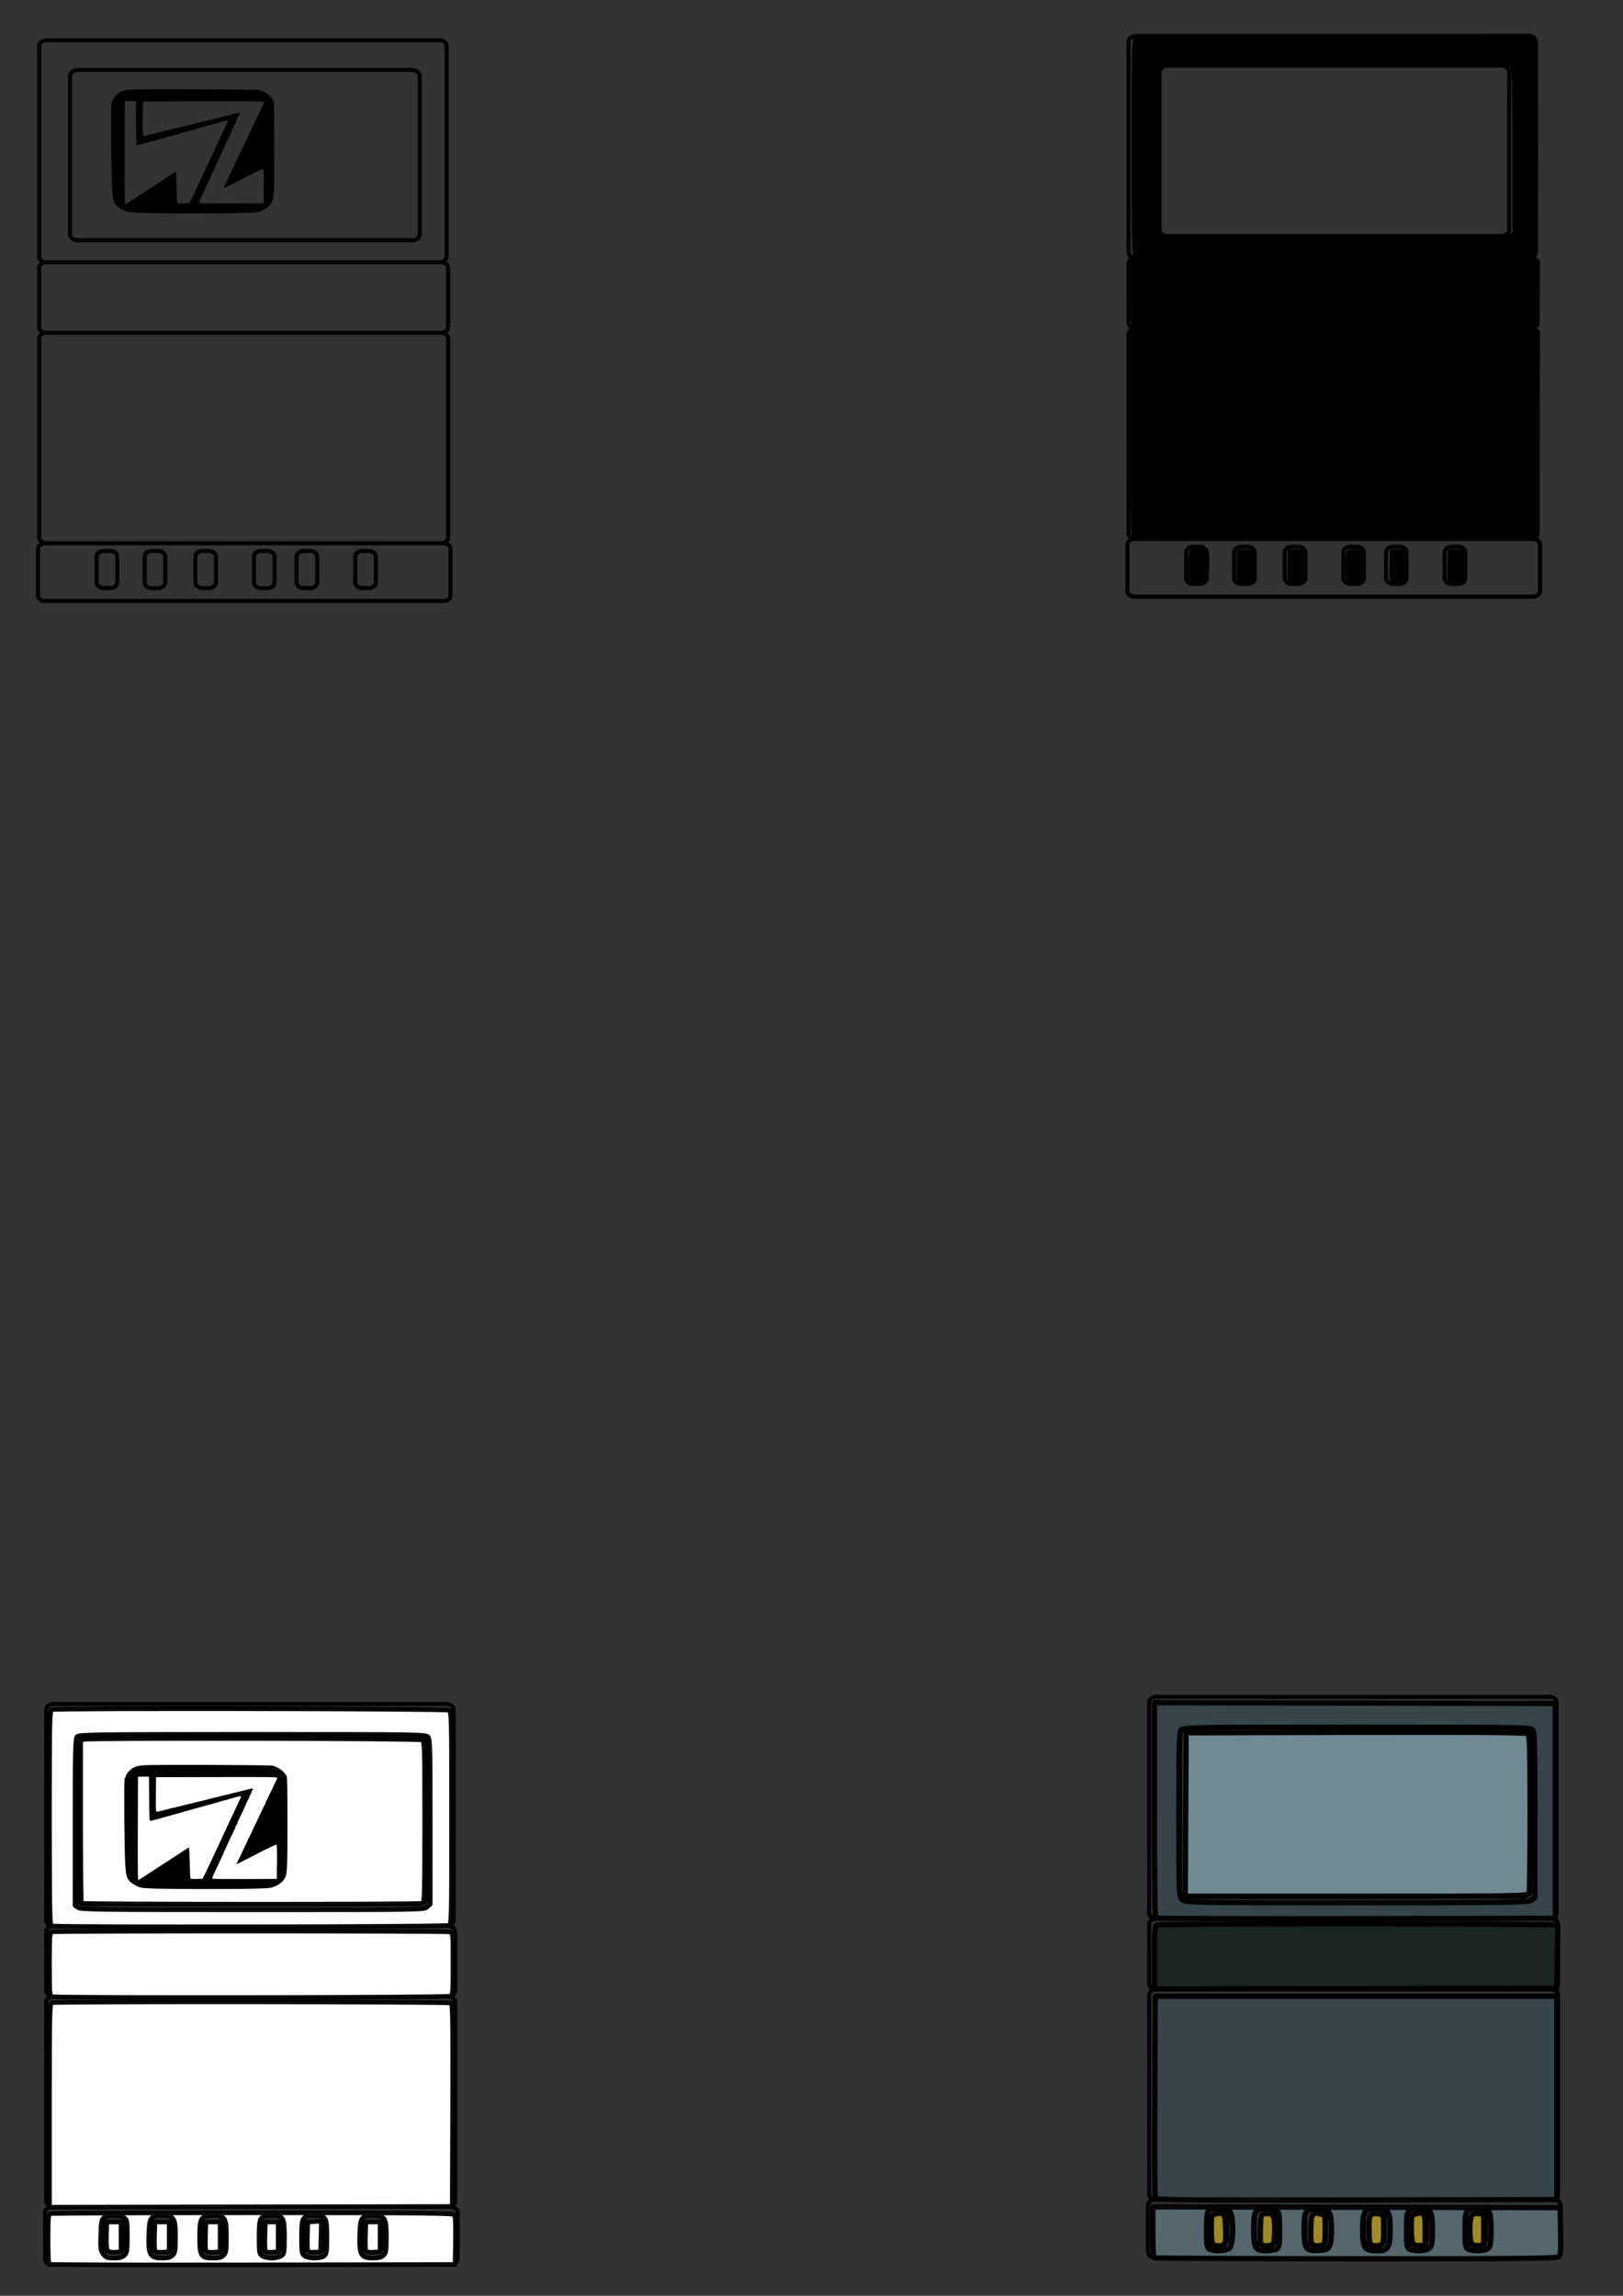 <?xml version="1.0" encoding="UTF-8" standalone="no"?>
<!-- Created with Inkscape (http://www.inkscape.org/) -->

<svg
   width="210mm"
   height="297mm"
   viewBox="0 0 210 297"
   version="1.1"
   id="svg5"
   inkscape:version="1.1.1 (3bf5ae0d25, 2021-09-20)"
   sodipodi:docname="hydrogen card icon svg.svg"
   xmlns:inkscape="http://www.inkscape.org/namespaces/inkscape"
   xmlns:sodipodi="http://sodipodi.sourceforge.net/DTD/sodipodi-0.dtd"
   xmlns="http://www.w3.org/2000/svg"
   xmlns:svg="http://www.w3.org/2000/svg">
  <rect x="0" y="0" width="210" height="297" fill="#333333" stroke="none"/>
  <sodipodi:namedview
     id="namedview7"
     pagecolor="#ffffff"
     bordercolor="#666666"
     borderopacity="1.0"
     inkscape:pageshadow="2"
     inkscape:pageopacity="0.0"
     inkscape:pagecheckerboard="0"
     inkscape:document-units="mm"
     showgrid="false"
     inkscape:zoom="1.2595945"
     inkscape:cx="91.299224"
     inkscape:cy="645.04886"
     inkscape:window-width="1680"
     inkscape:window-height="956"
     inkscape:window-x="-11"
     inkscape:window-y="-11"
     inkscape:window-maximized="1"
     inkscape:current-layer="layer1" />
  <defs
     id="defs2" />
  <g
     inkscape:label="Layer 1"
     inkscape:groupmode="layer"
     id="layer1">
    <g
       id="g2360">
      <path
         id="path1604"
         style="fill:none;stroke:#000000;stroke-width:0.535;stroke-linecap:round;stroke-linejoin:round;stroke-opacity:0.955;paint-order:stroke markers fill"
         d="m 151.018,8.503 h 43.261 c 0.551,0 0.994,0.356 0.994,0.798 V 29.735 c 0,0.442 -0.443,0.798 -0.994,0.798 h -43.261 c -0.551,0 -0.994,-0.356 -0.994,-0.798 V 9.301 c 0,-0.442 0.443,-0.798 0.994,-0.798 z m 36.82,62.219 h 0.836 c 0.508,0 0.916,0.33 0.916,0.741 v 3.332 c 0,0.41 -0.409,0.741 -0.916,0.741 h -0.836 c -0.508,0 -0.916,-0.33 -0.916,-0.741 v -3.332 c 0,-0.41 0.409,-0.741 0.916,-0.741 z m -7.587,0 h 0.836 c 0.508,0 0.916,0.33 0.916,0.741 v 3.332 c 0,0.41 -0.409,0.741 -0.916,0.741 h -0.836 c -0.508,0 -0.916,-0.33 -0.916,-0.741 v -3.332 c 0,-0.41 0.409,-0.741 0.916,-0.741 z m -5.518,0 h 0.836 c 0.508,0 0.916,0.33 0.916,0.741 v 3.332 c 0,0.41 -0.409,0.741 -0.916,0.741 h -0.836 c -0.508,0 -0.916,-0.33 -0.916,-0.741 v -3.332 c 0,-0.41 0.409,-0.741 0.916,-0.741 z m -7.587,0 h 0.836 c 0.508,0 0.916,0.33 0.916,0.741 v 3.332 c 0,0.41 -0.409,0.741 -0.916,0.741 h -0.836 c -0.508,0 -0.916,-0.33 -0.916,-0.741 v -3.332 c 0,-0.41 0.409,-0.741 0.916,-0.741 z m -6.552,0 h 0.836 c 0.508,0 0.916,0.33 0.916,0.741 v 3.332 c 0,0.41 -0.409,0.741 -0.916,0.741 h -0.836 c -0.508,0 -0.916,-0.33 -0.916,-0.741 v -3.332 c 0,-0.41 0.409,-0.741 0.916,-0.741 z m -6.208,0 h 0.836 c 0.508,0 0.916,0.33 0.916,0.741 v 3.332 c 0,0.41 -0.409,0.741 -0.916,0.741 h -0.836 c -0.508,0 -0.916,-0.33 -0.916,-0.741 v -3.332 c 0,-0.41 0.409,-0.741 0.916,-0.741 z m -7.598,-0.996 h 51.556 c 0.508,0 0.916,0.33 0.916,0.741 v 5.988 c 0,0.41 -0.409,0.741 -0.916,0.741 h -51.556 c -0.508,0 -0.916,-0.33 -0.916,-0.741 v -5.988 c 0,-0.41 0.409,-0.741 0.916,-0.741 z m 0.161,-27.224 h 51.077 c 0.511,0 0.923,0.33 0.923,0.741 v 25.742 c 0,0.41 -0.412,0.741 -0.923,0.741 h -51.077 c -0.511,0 -0.923,-0.33 -0.923,-0.741 V 43.243 c 0,-0.41 0.412,-0.741 0.923,-0.741 z m 0,-9.13 h 51.077 c 0.511,0 0.923,0.33 0.923,0.741 v 7.648 c 0,0.41 -0.412,0.741 -0.923,0.741 h -51.077 c -0.511,0 -0.923,-0.33 -0.923,-0.741 v -7.648 c 0,-0.41 0.412,-0.741 0.923,-0.741 z m 0,-28.717 h 50.87 c 0.511,0 0.923,0.33 0.923,0.741 V 32.632 c 0,0.41 -0.412,0.741 -0.923,0.741 h -50.87 c -0.511,0 -0.923,-0.33 -0.923,-0.741 V 5.396 c 0,-0.41 0.412,-0.741 0.923,-0.741 z" />
      <path
         style="fill:#000000;stroke:#000000;stroke-width:3.366;stroke-linecap:round;stroke-linejoin:round;stroke-miterlimit:4;stroke-dasharray:none;stroke-opacity:0.955;paint-order:stroke markers fill"
         d="m 554.275,261.532 c -0.384,-0.384 -0.699,-22.863 -0.699,-49.952 v -49.253 h 98.343 98.343 l -0.27,49.687 -0.27,49.687 -97.373,0.265 c -53.555,0.146 -97.688,-0.049 -98.072,-0.434 z"
         id="path1719"
         transform="scale(0.265)" />
      <path
         style="fill:#000000;stroke:#000000;stroke-width:3.366;stroke-linecap:round;stroke-linejoin:round;stroke-miterlimit:4;stroke-dasharray:none;stroke-opacity:0.955;paint-order:stroke markers fill"
         d="m 554.275,158.517 c -0.384,-0.384 -0.699,-7.411 -0.699,-15.614 v -14.915 h 98.36 98.36 l -0.288,15.348 -0.288,15.348 -97.373,0.265 c -53.555,0.146 -97.688,-0.049 -98.072,-0.434 z"
         id="path1882"
         transform="scale(0.265)" />
      <path
         style="fill:#000000;stroke:#000000;stroke-width:3.366;stroke-linecap:round;stroke-linejoin:round;stroke-miterlimit:4;stroke-dasharray:none;stroke-opacity:0.955;paint-order:stroke markers fill"
         d="m 582.413,283.426 c -1.173,-1.173 -0.862,-13.725 0.358,-14.479 0.605,-0.374 2.265,-0.387 3.689,-0.03 2.478,0.622 2.576,0.949 2.282,7.642 -0.29,6.617 -0.449,7.009 -2.947,7.3 -1.452,0.169 -2.974,-0.026 -3.382,-0.434 z"
         id="path1929"
         transform="scale(0.265)" />
      <path
         style="fill:#000000;stroke:#000000;stroke-width:2.236;stroke-linecap:round;stroke-linejoin:round;stroke-miterlimit:4;stroke-dasharray:none;stroke-opacity:0.955;paint-order:stroke markers fill"
         d="m 605.055,283.179 c -0.201,-0.525 -0.276,-3.885 -0.166,-7.468 l 0.2,-6.514 h 3.456 3.456 v 7.257 7.257 l -3.29,0.211 c -2.313,0.148 -3.399,-0.072 -3.656,-0.743 z"
         id="path2007"
         transform="scale(0.265)" />
      <path
         style="fill:#000000;stroke:#000000;stroke-width:2.236;stroke-linecap:round;stroke-linejoin:round;stroke-miterlimit:4;stroke-dasharray:none;stroke-opacity:0.955;paint-order:stroke markers fill"
         d="m 629.921,283.141 c -0.193,-0.504 -0.261,-3.847 -0.151,-7.43 l 0.2,-6.514 h 3.456 3.456 l 0.204,5.875 c 0.295,8.486 0.09,8.985 -3.694,8.985 -1.952,0 -3.25,-0.343 -3.47,-0.916 z"
         id="path2046"
         transform="scale(0.265)" />
      <path
         style="fill:#000000;stroke:#000000;stroke-width:2.236;stroke-linecap:round;stroke-linejoin:round;stroke-miterlimit:4;stroke-dasharray:none;stroke-opacity:0.955;paint-order:stroke markers fill"
         d="m 708.034,283.179 c -0.201,-0.525 -0.276,-3.885 -0.166,-7.468 l 0.2,-6.514 h 3.456 3.456 v 7.257 7.257 l -3.29,0.211 c -2.313,0.148 -3.399,-0.072 -3.656,-0.743 z"
         id="path2085"
         transform="scale(0.265)" />
      <path
         style="fill:#000000;stroke:#000000;stroke-width:2.236;stroke-linecap:round;stroke-linejoin:round;stroke-miterlimit:4;stroke-dasharray:none;stroke-opacity:0.955;paint-order:stroke markers fill"
         d="m 679.698,283.181 c -0.202,-0.526 -0.277,-3.887 -0.166,-7.47 l 0.2,-6.514 h 3.11 3.11 v 7.257 7.257 l -2.944,0.213 c -2.024,0.146 -3.058,-0.086 -3.31,-0.743 z"
         id="path2124"
         transform="scale(0.265)" />
      <path
         style="fill:#000000;stroke:#000000;stroke-width:2.236;stroke-linecap:round;stroke-linejoin:round;stroke-miterlimit:4;stroke-dasharray:none;stroke-opacity:0.955;paint-order:stroke markers fill"
         d="m 658.822,283.259 c -0.983,-0.983 -1.199,-12.113 -0.263,-13.588 0.372,-0.587 1.652,-0.832 3.618,-0.691 l 3.042,0.218 v 7.257 7.257 l -2.768,0.204 c -1.554,0.115 -3.145,-0.173 -3.628,-0.657 z"
         id="path2163"
         transform="scale(0.265)" />
      <path
         style="fill:#000000;stroke:#000000;stroke-width:2.236;stroke-linecap:round;stroke-linejoin:round;stroke-miterlimit:4;stroke-dasharray:none;stroke-opacity:0.955;paint-order:stroke markers fill"
         d="m 554.463,124.638 c -0.68,-0.275 -0.864,-11.474 -0.864,-52.743 0,-47.14 0.11,-52.437 1.093,-52.814 2.006,-0.77 192.404,-0.479 193.852,0.296 1.303,0.698 1.337,2.01 1.337,52.502 0,50.492 -0.033,51.804 -1.337,52.502 -1.361,0.729 -192.287,0.982 -194.082,0.258 z m 183.231,-9.268 1.821,-1.432 V 74.055 c 0,-34.978 -0.132,-40.071 -1.076,-41.418 l -1.076,-1.536 h -84.493 c -71.881,0 -84.693,0.146 -85.834,0.981 -1.302,0.952 -1.342,2.189 -1.342,41.529 V 114.159 l 1.632,1.321 c 1.586,1.285 3.947,1.321 85.089,1.321 83.385,0 83.459,-0.001 85.279,-1.432 z"
         id="path2216"
         transform="scale(0.265)" />
    </g>
    <g
       id="g3147"
       transform="translate(1.097,1.463)">
      <path
         id="path2378"
         style="fill:none;stroke:#000000;stroke-width:0.535;stroke-linecap:round;stroke-linejoin:round;stroke-opacity:0.955;paint-order:stroke markers fill"
         d="m 9.874,222.821 h 43.261 c 0.551,0 0.994,0.356 0.994,0.798 v 20.434 c 0,0.442 -0.443,0.798 -0.994,0.798 H 9.874 c -0.551,0 -0.994,-0.356 -0.994,-0.798 v -20.434 c 0,-0.442 0.443,-0.798 0.994,-0.798 z m 36.82,62.219 h 0.836 c 0.508,0 0.916,0.33 0.916,0.741 v 3.332 c 0,0.41 -0.409,0.741 -0.916,0.741 h -0.836 c -0.508,0 -0.916,-0.33 -0.916,-0.741 v -3.332 c 0,-0.41 0.409,-0.741 0.916,-0.741 z m -7.587,0 h 0.836 c 0.508,0 0.916,0.33 0.916,0.741 v 3.332 c 0,0.41 -0.409,0.741 -0.916,0.741 h -0.836 c -0.508,0 -0.916,-0.33 -0.916,-0.741 v -3.332 c 0,-0.41 0.409,-0.741 0.916,-0.741 z m -5.518,0 h 0.836 c 0.508,0 0.916,0.33 0.916,0.741 v 3.332 c 0,0.41 -0.409,0.741 -0.916,0.741 h -0.836 c -0.508,0 -0.916,-0.33 -0.916,-0.741 v -3.332 c 0,-0.41 0.409,-0.741 0.916,-0.741 z m -7.587,0 h 0.836 c 0.508,0 0.916,0.33 0.916,0.741 v 3.332 c 0,0.41 -0.409,0.741 -0.916,0.741 h -0.836 c -0.508,0 -0.916,-0.33 -0.916,-0.741 v -3.332 c 0,-0.41 0.409,-0.741 0.916,-0.741 z m -6.552,0 h 0.836 c 0.508,0 0.916,0.33 0.916,0.741 v 3.332 c 0,0.41 -0.409,0.741 -0.916,0.741 H 19.45 c -0.508,0 -0.916,-0.33 -0.916,-0.741 v -3.332 c 0,-0.41 0.409,-0.741 0.916,-0.741 z m -6.208,0 h 0.836 c 0.508,0 0.916,0.33 0.916,0.741 v 3.332 c 0,0.41 -0.409,0.741 -0.916,0.741 h -0.836 c -0.508,0 -0.916,-0.33 -0.916,-0.741 v -3.332 c 0,-0.41 0.409,-0.741 0.916,-0.741 z M 5.645,284.043 H 57.201 c 0.508,0 0.917,0.33 0.917,0.741 v 5.988 c 0,0.41 -0.409,0.741 -0.917,0.741 H 5.645 c -0.508,0 -0.916,-0.33 -0.916,-0.741 v -5.988 c 0,-0.41 0.409,-0.741 0.916,-0.741 z M 5.806,256.82 H 56.883 c 0.511,0 0.923,0.33 0.923,0.741 v 25.742 c 0,0.41 -0.412,0.741 -0.923,0.741 H 5.806 c -0.511,0 -0.923,-0.33 -0.923,-0.741 V 257.561 c 0,-0.41 0.412,-0.741 0.923,-0.741 z m 0,-9.13 H 56.883 c 0.511,0 0.923,0.33 0.923,0.741 v 7.648 c 0,0.41 -0.412,0.741 -0.923,0.741 H 5.806 c -0.511,0 -0.923,-0.33 -0.923,-0.741 v -7.648 c 0,-0.41 0.412,-0.741 0.923,-0.741 z m 0,-28.717 H 56.677 c 0.511,0 0.923,0.33 0.923,0.741 v 27.236 c 0,0.41 -0.412,0.741 -0.923,0.741 H 5.806 c -0.511,0 -0.923,-0.33 -0.923,-0.741 v -27.236 c 0,-0.41 0.412,-0.741 0.923,-0.741 z" />
      <path
         style="fill:#ffffff;stroke:#000000;stroke-width:2.236;stroke-linecap:round;stroke-linejoin:round;stroke-miterlimit:4;stroke-dasharray:none;stroke-opacity:0.955;paint-order:stroke markers fill"
         d="m 20.043,1022.266 c 0,-44.673 0.11,-49.733 1.093,-50.11 1.651,-0.633 194.02,-0.482 195.021,0.153 0.687,0.436 0.831,10.883 0.691,49.924 l -0.177,49.373 -98.314,0.175 -98.314,0.175 z"
         id="path2452"
         transform="scale(0.265)" />
      <path
         style="fill:#ffffff;stroke:#000000;stroke-width:2.236;stroke-linecap:round;stroke-linejoin:round;stroke-miterlimit:4;stroke-dasharray:none;stroke-opacity:0.955;paint-order:stroke markers fill"
         d="m 21.252,969.187 c -1.106,-0.289 -1.209,-1.632 -1.209,-15.742 0,-13.429 0.142,-15.48 1.093,-15.845 1.424,-0.546 192.285,-0.531 194.325,0.016 1.552,0.416 1.555,0.442 1.555,15.517 0,14.222 -0.078,15.142 -1.337,15.816 -1.322,0.708 -191.738,0.942 -194.427,0.239 z"
         id="path2509"
         transform="scale(0.265)" />
      <path
         style="fill:#ffffff;stroke:#000000;stroke-width:2.236;stroke-linecap:round;stroke-linejoin:round;stroke-miterlimit:4;stroke-dasharray:none;stroke-opacity:0.955;paint-order:stroke markers fill"
         d="m 20.907,934.649 c -0.68,-0.275 -0.864,-11.474 -0.864,-52.743 0,-47.14 0.11,-52.437 1.093,-52.814 2.006,-0.77 192.404,-0.479 193.852,0.296 1.303,0.698 1.337,2.01 1.337,52.502 0,50.492 -0.033,51.804 -1.337,52.502 -1.361,0.729 -192.287,0.982 -194.082,0.258 z m 183.539,-9.245 1.513,-1.409 v -40.177 c 0,-36.416 -0.107,-40.296 -1.144,-41.441 -1.096,-1.211 -4.66,-1.264 -85.651,-1.264 -75.904,0 -84.618,0.111 -85.594,1.086 -0.963,0.963 -1.086,5.707 -1.086,41.775 v 40.688 l 1.536,1.076 c 1.37,0.959 10.599,1.076 85.225,1.076 83.267,0 83.697,-0.007 85.201,-1.409 z"
         id="path2567"
         transform="scale(0.265)" />
      <path
         style="fill:#ffffff;stroke:#000000;stroke-width:2.236;stroke-linecap:round;stroke-linejoin:round;stroke-miterlimit:4;stroke-dasharray:none;stroke-opacity:0.955;paint-order:stroke markers fill"
         d="m 35.709,923.587 c -0.253,-0.253 -0.461,-18.256 -0.461,-40.005 v -39.544 l 1.555,-0.417 c 2.858,-0.766 163.609,-0.493 165.054,0.28 1.298,0.694 1.337,1.868 1.337,40.012 0,35.196 -0.114,39.34 -1.093,39.716 -1.499,0.575 -165.816,0.534 -166.392,-0.041 z"
         id="path2626"
         transform="scale(0.265)" />
      <path
         style="fill:#ffffff;stroke:#000000;stroke-width:2.236;stroke-linecap:round;stroke-linejoin:round;stroke-miterlimit:4;stroke-dasharray:none;stroke-opacity:0.955;paint-order:stroke markers fill"
         d="m 19.815,1099.829 c -0.255,-0.255 -0.463,-5.821 -0.463,-12.369 0,-10.219 0.155,-11.965 1.093,-12.325 0.601,-0.231 45.038,-0.419 98.748,-0.419 82.263,0 97.779,0.15 98.447,0.955 0.545,0.656 0.733,4.602 0.603,12.613 l -0.19,11.658 -98.888,0.175 c -54.388,0.096 -99.096,-0.033 -99.351,-0.288 z m 36.858,-4.38 c 1.221,-1.221 1.382,-2.304 1.382,-9.291 0,-7.389 -0.101,-7.979 -1.536,-8.985 -1.939,-1.358 -8.099,-1.418 -9.908,-0.096 -1.157,0.845 -1.373,2.01 -1.571,8.474 -0.209,6.821 -0.096,7.664 1.26,9.387 1.296,1.648 1.975,1.893 5.24,1.893 2.83,0 4.091,-0.34 5.133,-1.382 z m 23.499,0 c 1.215,-1.215 1.382,-2.304 1.382,-8.985 0,-9.33 -0.643,-10.367 -6.434,-10.367 -5.734,0 -6.309,0.751 -6.593,8.611 -0.381,10.545 0.466,12.123 6.51,12.123 2.83,0 4.091,-0.34 5.134,-1.382 z m 24.881,0 c 1.215,-1.215 1.382,-2.304 1.382,-8.985 0,-9.379 -0.626,-10.367 -6.566,-10.367 -5.94,0 -6.566,0.988 -6.566,10.367 0,9.379 0.626,10.367 6.566,10.367 2.88,0 4.136,-0.335 5.184,-1.382 z m 28.183,0.306 c 1.437,-1.007 1.536,-1.591 1.536,-9.103 0,-9.829 -0.419,-10.555 -6.1,-10.555 -5.948,0 -6.34,0.646 -6.34,10.435 0,7.636 0.097,8.215 1.536,9.223 0.845,0.592 2.953,1.076 4.684,1.076 1.731,0 3.839,-0.484 4.684,-1.076 z m 21.006,-0.068 c 1.085,-0.982 1.264,-2.27 1.264,-9.103 0,-9.754 -0.427,-10.487 -6.1,-10.487 -5.948,0 -6.34,0.646 -6.34,10.435 0,7.636 0.097,8.215 1.536,9.223 2.089,1.463 7.995,1.421 9.64,-0.068 z m 28.909,-0.238 c 1.215,-1.215 1.382,-2.304 1.382,-8.985 0,-9.33 -0.643,-10.367 -6.434,-10.367 -5.734,0 -6.309,0.751 -6.593,8.611 -0.381,10.545 0.466,12.123 6.51,12.123 2.83,0 4.091,-0.34 5.134,-1.382 z"
         id="path2665"
         transform="scale(0.265)" />
      <path
         style="fill:#ffffff;stroke:#000000;stroke-width:2.236;stroke-linecap:round;stroke-linejoin:round;stroke-miterlimit:4;stroke-dasharray:none;stroke-opacity:0.955;paint-order:stroke markers fill"
         d="m 174.477,1093.19 c -0.201,-0.525 -0.276,-3.885 -0.166,-7.468 l 0.2,-6.514 h 3.456 3.456 v 7.257 7.257 l -3.29,0.211 c -2.313,0.148 -3.399,-0.072 -3.656,-0.743 z"
         id="path2821"
         transform="scale(0.265)" />
      <path
         style="fill:#ffffff;stroke:#000000;stroke-width:2.236;stroke-linecap:round;stroke-linejoin:round;stroke-miterlimit:4;stroke-dasharray:none;stroke-opacity:0.955;paint-order:stroke markers fill"
         d="m 146.141,1093.192 c -0.202,-0.526 -0.277,-3.887 -0.166,-7.47 l 0.2,-6.514 3.307,-0.212 3.307,-0.212 -0.197,7.469 -0.197,7.468 -2.944,0.213 c -2.024,0.146 -3.058,-0.086 -3.31,-0.743 z"
         id="path2860"
         transform="scale(0.265)" />
      <path
         style="fill:#ffffff;stroke:#000000;stroke-width:2.236;stroke-linecap:round;stroke-linejoin:round;stroke-miterlimit:4;stroke-dasharray:none;stroke-opacity:0.955;paint-order:stroke markers fill"
         d="m 125.407,1093.192 c -0.202,-0.526 -0.277,-3.887 -0.166,-7.47 l 0.2,-6.514 h 3.11 3.11 v 7.257 7.257 l -2.944,0.213 c -2.024,0.146 -3.058,-0.086 -3.31,-0.743 z"
         id="path2899"
         transform="scale(0.265)" />
      <path
         style="fill:#ffffff;stroke:#000000;stroke-width:2.236;stroke-linecap:round;stroke-linejoin:round;stroke-miterlimit:4;stroke-dasharray:none;stroke-opacity:0.955;paint-order:stroke markers fill"
         d="m 96.379,1093.19 c -0.201,-0.525 -0.276,-3.885 -0.166,-7.468 l 0.2,-6.514 h 3.456 3.456 v 7.257 7.257 l -3.29,0.211 c -2.313,0.148 -3.399,-0.072 -3.656,-0.743 z"
         id="path2938"
         transform="scale(0.265)" />
      <path
         style="fill:#ffffff;stroke:#000000;stroke-width:2.236;stroke-linecap:round;stroke-linejoin:round;stroke-miterlimit:4;stroke-dasharray:none;stroke-opacity:0.955;paint-order:stroke markers fill"
         d="m 71.498,1093.19 c -0.201,-0.525 -0.276,-3.885 -0.166,-7.468 l 0.2,-6.514 h 3.456 3.456 v 7.257 7.257 l -3.29,0.211 c -2.313,0.148 -3.399,-0.072 -3.656,-0.743 z"
         id="path2977"
         transform="scale(0.265)" />
      <path
         style="fill:#ffffff;stroke:#000000;stroke-width:2.236;stroke-linecap:round;stroke-linejoin:round;stroke-miterlimit:4;stroke-dasharray:none;stroke-opacity:0.955;paint-order:stroke markers fill"
         d="m 48.466,1093.135 c -0.552,-0.665 -0.764,-3.175 -0.631,-7.464 l 0.2,-6.463 h 3.456 3.456 v 7.257 7.257 l -2.824,0.207 c -1.836,0.135 -3.115,-0.143 -3.655,-0.794 z"
         id="path3016"
         transform="scale(0.265)" />
    </g>
    <g
       id="g4145">
      <path
         id="path3178"
         style="fill:none;stroke:#000000;stroke-width:0.535;stroke-linecap:round;stroke-linejoin:round;stroke-opacity:0.955;paint-order:stroke markers fill"
         d="m 153.679,223.355 h 43.261 c 0.551,0 0.994,0.356 0.994,0.798 v 20.434 c 0,0.442 -0.443,0.798 -0.994,0.798 h -43.261 c -0.551,0 -0.994,-0.356 -0.994,-0.798 V 224.153 c 0,-0.442 0.443,-0.798 0.994,-0.798 z m 36.82,62.219 h 0.836 c 0.508,0 0.916,0.33 0.916,0.741 v 3.332 c 0,0.41 -0.409,0.741 -0.916,0.741 h -0.836 c -0.508,0 -0.916,-0.33 -0.916,-0.741 v -3.332 c 0,-0.41 0.409,-0.741 0.916,-0.741 z m -7.587,0 h 0.836 c 0.508,0 0.916,0.33 0.916,0.741 v 3.332 c 0,0.41 -0.409,0.741 -0.916,0.741 h -0.836 c -0.508,0 -0.916,-0.33 -0.916,-0.741 v -3.332 c 0,-0.41 0.409,-0.741 0.916,-0.741 z m -5.518,0 h 0.836 c 0.508,0 0.916,0.33 0.916,0.741 v 3.332 c 0,0.41 -0.409,0.741 -0.916,0.741 h -0.836 c -0.508,0 -0.916,-0.33 -0.916,-0.741 v -3.332 c 0,-0.41 0.409,-0.741 0.916,-0.741 z m -7.587,0 h 0.836 c 0.508,0 0.916,0.33 0.916,0.741 v 3.332 c 0,0.41 -0.409,0.741 -0.916,0.741 h -0.836 c -0.508,0 -0.916,-0.33 -0.916,-0.741 v -3.332 c 0,-0.41 0.409,-0.741 0.916,-0.741 z m -6.552,0 h 0.836 c 0.508,0 0.916,0.33 0.916,0.741 v 3.332 c 0,0.41 -0.409,0.741 -0.916,0.741 h -0.836 c -0.508,0 -0.916,-0.33 -0.916,-0.741 v -3.332 c 0,-0.41 0.409,-0.741 0.916,-0.741 z m -6.208,0 h 0.836 c 0.508,0 0.916,0.33 0.916,0.741 v 3.332 c 0,0.41 -0.409,0.741 -0.916,0.741 h -0.836 c -0.508,0 -0.916,-0.33 -0.916,-0.741 v -3.332 c 0,-0.41 0.409,-0.741 0.916,-0.741 z m -7.598,-0.996 h 51.556 c 0.508,0 0.917,0.33 0.917,0.741 v 5.988 c 0,0.41 -0.409,0.741 -0.917,0.741 h -51.556 c -0.508,0 -0.916,-0.33 -0.916,-0.741 v -5.988 c 0,-0.41 0.409,-0.741 0.916,-0.741 z m 0.161,-27.224 h 51.077 c 0.511,0 0.923,0.33 0.923,0.741 v 25.742 c 0,0.41 -0.412,0.741 -0.923,0.741 h -51.077 c -0.511,0 -0.923,-0.33 -0.923,-0.741 v -25.742 c 0,-0.41 0.412,-0.741 0.923,-0.741 z m 0,-9.13 h 51.077 c 0.511,0 0.923,0.33 0.923,0.741 v 7.648 c 0,0.41 -0.412,0.741 -0.923,0.741 h -51.077 c -0.511,0 -0.923,-0.33 -0.923,-0.741 v -7.648 c 0,-0.41 0.412,-0.741 0.923,-0.741 z m 0,-28.717 h 50.87 c 0.511,0 0.923,0.33 0.923,0.741 v 27.236 c 0,0.41 -0.412,0.741 -0.923,0.741 h -50.87 c -0.511,0 -0.923,-0.33 -0.923,-0.741 v -27.236 c 0,-0.41 0.412,-0.741 0.923,-0.741 z" />
      <path
         style="fill:#374548;stroke:#000000;stroke-width:2.569;stroke-linecap:round;stroke-linejoin:round;stroke-miterlimit:4;stroke-dasharray:none;stroke-opacity:0.955;paint-order:stroke markers fill"
         d="m 564.039,1073.166 c -0.209,-0.547 -0.288,-22.967 -0.175,-49.821 l 0.206,-48.825 h 98.047 98.047 v 49.619 49.619 l -97.873,0.202 c -77.879,0.16 -97.95,0 -98.253,-0.794 z"
         id="path3474"
         transform="scale(0.265)" />
      <path
         style="fill:#374548;stroke:#000000;stroke-width:2.569;stroke-linecap:round;stroke-linejoin:round;stroke-miterlimit:4;stroke-dasharray:none;stroke-opacity:0.955;paint-order:stroke markers fill"
         d="m 564.206,936.283 c -0.293,-0.293 -0.532,-24.053 -0.532,-52.801 v -52.269 l 97.849,0.202 97.849,0.202 v 52.398 52.398 l -97.317,0.202 c -53.524,0.111 -97.556,-0.038 -97.849,-0.331 z m 183.477,-8.649 1.764,-1.236 v -40.387 c 0,-35.657 -0.146,-40.534 -1.248,-41.635 -1.119,-1.119 -9.982,-1.248 -85.685,-1.248 -75.703,0 -84.567,0.129 -85.685,1.248 -1.101,1.101 -1.248,5.946 -1.248,41.283 0,38.977 0.042,40.078 1.588,41.623 1.568,1.568 2.646,1.588 85.168,1.588 74.362,0 83.775,-0.136 85.345,-1.236 z"
         id="path3552"
         transform="scale(0.265)" />
      <path
         style="fill:#6f8a91;stroke:#000000;stroke-width:2.569;stroke-linecap:round;stroke-linejoin:round;stroke-miterlimit:4;stroke-dasharray:none;stroke-opacity:0.955;paint-order:stroke markers fill"
         d="m 578.949,885.801 0.206,-39.894 82.877,-0.202 c 60.581,-0.148 83.167,0.039 83.956,0.693 0.881,0.731 1.078,7.842 1.078,38.84 0,20.87 -0.217,38.51 -0.482,39.201 -0.435,1.134 -8.589,1.256 -84.161,1.256 h -83.68 z"
         id="path3628"
         transform="scale(0.265)" />
      <path
         style="fill:#a0892c;stroke:#000000;stroke-width:2.569;stroke-linecap:round;stroke-linejoin:round;stroke-miterlimit:4;stroke-dasharray:none;stroke-opacity:0.955;paint-order:stroke markers fill"
         d="m 592.453,1095.859 c -0.69,-0.278 -0.992,-2.556 -0.992,-7.464 0,-6.811 0.069,-7.081 1.922,-7.546 4.387,-1.101 4.807,-0.508 5.058,7.142 0.243,7.429 -0.164,8.423 -3.407,8.319 -0.873,-0.028 -2.034,-0.231 -2.58,-0.451 z"
         id="path3704"
         transform="scale(0.265)" />
      <path
         style="fill:#a0892c;stroke:#000000;stroke-width:2.569;stroke-linecap:round;stroke-linejoin:round;stroke-miterlimit:4;stroke-dasharray:none;stroke-opacity:0.955;paint-order:stroke markers fill"
         d="m 615.615,1095.326 c -0.223,-0.582 -0.302,-4.066 -0.174,-7.741 0.232,-6.67 0.237,-6.682 2.464,-6.938 3.716,-0.426 4.517,0.947 4.517,7.736 0,3.682 -0.377,6.472 -0.953,7.048 -1.285,1.285 -5.349,1.212 -5.855,-0.106 z"
         id="path3743"
         transform="scale(0.265)" />
      <path
         style="fill:#a0892c;stroke:#000000;stroke-width:2.569;stroke-linecap:round;stroke-linejoin:round;stroke-miterlimit:4;stroke-dasharray:none;stroke-opacity:0.955;paint-order:stroke markers fill"
         d="m 640.848,1095.71 c -0.743,-0.471 -0.961,-2.6 -0.794,-7.72 0.25,-7.651 0.67,-8.243 5.058,-7.142 1.853,0.465 1.922,0.736 1.922,7.527 0,5.692 -0.241,7.138 -1.256,7.527 -1.724,0.662 -3.705,0.584 -4.93,-0.193 z"
         id="path3782"
         transform="scale(0.265)" />
      <path
         style="fill:#a0892c;stroke:#000000;stroke-width:2.569;stroke-linecap:round;stroke-linejoin:round;stroke-miterlimit:4;stroke-dasharray:none;stroke-opacity:0.955;paint-order:stroke markers fill"
         d="m 669.461,1095.859 c -0.689,-0.278 -0.992,-2.548 -0.992,-7.426 0,-6.41 0.144,-7.071 1.645,-7.548 0.905,-0.287 2.512,-0.304 3.573,-0.038 1.86,0.467 1.927,0.732 1.927,7.529 0,5.692 -0.241,7.138 -1.256,7.527 -1.443,0.554 -3.461,0.536 -4.897,-0.044 z"
         id="path3821"
         transform="scale(0.265)" />
      <path
         style="fill:#a0892c;stroke:#000000;stroke-width:2.569;stroke-linecap:round;stroke-linejoin:round;stroke-miterlimit:4;stroke-dasharray:none;stroke-opacity:0.955;paint-order:stroke markers fill"
         d="m 718.68,1095.468 c -0.617,-0.617 -0.988,-3.279 -0.988,-7.084 0,-6.79 0.801,-8.162 4.517,-7.736 l 2.231,0.256 v 7.542 7.542 l -2.386,0.234 c -1.312,0.129 -2.83,-0.211 -3.374,-0.754 z"
         id="path3860"
         transform="scale(0.265)" />
      <path
         style="fill:#a0892c;stroke:#000000;stroke-width:2.569;stroke-linecap:round;stroke-linejoin:round;stroke-miterlimit:4;stroke-dasharray:none;stroke-opacity:0.955;paint-order:stroke markers fill"
         d="m 690.099,1095.468 c -0.63,-0.63 -0.988,-3.376 -0.988,-7.563 0,-6.293 0.082,-6.595 1.922,-7.057 4.478,-1.124 4.826,-0.575 4.826,7.608 v 7.531 l -2.386,0.234 c -1.312,0.129 -2.83,-0.211 -3.374,-0.754 z"
         id="path3938"
         transform="scale(0.265)" />
      <path
         style="fill:#53676c;stroke:#000000;stroke-width:2.569;stroke-linecap:round;stroke-linejoin:round;stroke-miterlimit:4;stroke-dasharray:none;stroke-opacity:0.955;paint-order:stroke markers fill"
         d="m 563.872,1102.21 c -0.734,-0.296 -0.992,-3.592 -0.992,-12.643 v -12.242 l 99.437,0.202 99.437,0.202 0.221,11.505 c 0.195,10.124 0.058,11.625 -1.144,12.504 -1.08,0.79 -21.68,0.985 -98.666,0.936 -53.515,-0.034 -97.747,-0.243 -98.293,-0.463 z m 36.457,-4.758 c 2.037,-1.844 2.144,-15.659 0.138,-17.876 -1.54,-1.702 -8.882,-2.053 -10.436,-0.499 -0.623,0.623 -0.953,3.908 -0.953,9.487 0,7.291 0.203,8.653 1.389,9.344 2.232,1.3 8.227,1.022 9.861,-0.456 z m 22.94,0.492 c 1.374,-0.736 1.536,-1.733 1.536,-9.499 0,-9.909 -0.265,-10.321 -6.639,-10.321 -5.409,0 -6.063,1.092 -6.063,10.117 0,9.182 0.782,10.525 6.13,10.525 1.926,0 4.193,-0.37 5.037,-0.822 z m 25.917,-1.56 c 1.294,-2.567 1.294,-13.31 3.4e-4,-15.878 -0.849,-1.686 -1.638,-2.021 -5.235,-2.228 -6.472,-0.371 -7.238,0.69 -7.238,10.029 0,9.582 0.723,10.633 7.082,10.295 3.769,-0.2 4.532,-0.514 5.391,-2.218 z m 28.368,0.617 c 0.885,-1.263 1.236,-3.694 1.236,-8.556 0,-8.963 -0.888,-10.321 -6.748,-10.321 -5.86,0 -6.748,1.358 -6.748,10.321 0,8.963 0.888,10.321 6.748,10.321 3.519,0 4.495,-0.312 5.512,-1.764 z m 20.426,0.451 c 1.213,-1.098 1.452,-2.558 1.452,-8.869 0,-9.11 -0.791,-10.459 -6.13,-10.459 -6.3,0 -6.573,0.429 -6.573,10.309 0,7.415 0.2,8.782 1.389,9.475 2.232,1.3 8.227,1.022 9.861,-0.456 z m 28.785,0.066 c 0.965,-0.965 1.248,-3.018 1.248,-9.073 0,-9.249 -0.629,-10.321 -6.063,-10.321 -6.373,0 -6.639,0.414 -6.639,10.309 0,7.415 0.2,8.782 1.389,9.475 2.204,1.284 8.641,1.034 10.066,-0.39 z"
         id="path4014"
         transform="scale(0.265)" />
      <path
         style="fill:#1c2422;stroke:#000000;stroke-width:2.569;stroke-linecap:round;stroke-linejoin:round;stroke-opacity:0.955;paint-order:stroke markers fill"
         d="m 563.673,955.554 c 0,-13.31 0.17,-15.465 1.256,-15.881 1.643,-0.63 191.509,-0.608 193.863,0.023 l 1.803,0.483 -0.215,15.186 -0.215,15.186 -98.246,0.202 -98.246,0.202 z"
         id="path1146"
         transform="scale(0.265)" />
    </g>
    <g
       id="g1014">
      <path
         id="rect1497"
         style="fill:none;stroke:#000000;stroke-width:0.535;stroke-linecap:round;stroke-linejoin:round;stroke-opacity:0.955;paint-order:stroke markers fill"
         d="m 10.057,9.054 h 43.261 c 0.551,0 0.994,0.356 0.994,0.798 V 30.285 c 0,0.442 -0.443,0.798 -0.994,0.798 H 10.057 c -0.551,0 -0.994,-0.356 -0.994,-0.798 V 9.852 c 0,-0.442 0.443,-0.798 0.994,-0.798 z M 46.877,71.273 h 0.836 c 0.508,0 0.916,0.33 0.916,0.741 v 3.332 c 0,0.41 -0.409,0.741 -0.916,0.741 h -0.836 c -0.508,0 -0.916,-0.33 -0.916,-0.741 v -3.332 c 0,-0.41 0.409,-0.741 0.916,-0.741 z m -7.587,0 h 0.836 c 0.508,0 0.916,0.33 0.916,0.741 v 3.332 c 0,0.41 -0.409,0.741 -0.916,0.741 h -0.836 c -0.508,0 -0.916,-0.33 -0.916,-0.741 v -3.332 c 0,-0.41 0.409,-0.741 0.916,-0.741 z m -5.518,0 h 0.836 c 0.508,0 0.916,0.33 0.916,0.741 v 3.332 c 0,0.41 -0.409,0.741 -0.916,0.741 h -0.836 c -0.508,0 -0.916,-0.33 -0.916,-0.741 v -3.332 c 0,-0.41 0.409,-0.741 0.916,-0.741 z m -7.587,0 h 0.836 c 0.508,0 0.916,0.33 0.916,0.741 v 3.332 c 0,0.41 -0.409,0.741 -0.916,0.741 h -0.836 c -0.508,0 -0.916,-0.33 -0.916,-0.741 v -3.332 c 0,-0.41 0.409,-0.741 0.916,-0.741 z m -6.552,0 h 0.836 c 0.508,0 0.916,0.33 0.916,0.741 v 3.332 c 0,0.41 -0.409,0.741 -0.916,0.741 h -0.836 c -0.508,0 -0.916,-0.33 -0.916,-0.741 v -3.332 c 0,-0.41 0.409,-0.741 0.916,-0.741 z m -6.208,0 h 0.836 c 0.508,0 0.916,0.33 0.916,0.741 v 3.332 c 0,0.41 -0.409,0.741 -0.916,0.741 h -0.836 c -0.508,0 -0.916,-0.33 -0.916,-0.741 v -3.332 c 0,-0.41 0.409,-0.741 0.916,-0.741 z M 5.828,70.277 H 57.384 c 0.508,0 0.917,0.33 0.917,0.741 v 5.988 c 0,0.41 -0.409,0.741 -0.917,0.741 H 5.828 c -0.508,0 -0.916,-0.33 -0.916,-0.741 v -5.988 c 0,-0.41 0.409,-0.741 0.916,-0.741 z M 5.989,43.053 H 57.066 c 0.511,0 0.923,0.33 0.923,0.741 v 25.742 c 0,0.41 -0.412,0.741 -0.923,0.741 H 5.989 c -0.511,0 -0.923,-0.33 -0.923,-0.741 V 43.794 c 0,-0.41 0.412,-0.741 0.923,-0.741 z m 0,-9.13 H 57.066 c 0.511,0 0.923,0.33 0.923,0.741 v 7.648 c 0,0.41 -0.412,0.741 -0.923,0.741 H 5.989 c -0.511,0 -0.923,-0.33 -0.923,-0.741 V 34.664 c 0,-0.41 0.412,-0.741 0.923,-0.741 z m 0,-28.717 H 56.86 c 0.511,0 0.923,0.33 0.923,0.741 V 33.182 c 0,0.41 -0.412,0.741 -0.923,0.741 H 5.989 c -0.511,0 -0.923,-0.33 -0.923,-0.741 V 5.947 c 0,-0.41 0.412,-0.741 0.923,-0.741 z" />
      <path
         style="fill:#000000;stroke-width:0.074"
         d="m 18.559,27.552 c -0.943,-0.027 -1.825,-0.084 -2.005,-0.13 -0.447,-0.114 -1.113,-0.471 -1.39,-0.746 -0.47,-0.467 -0.548,-0.722 -0.657,-2.147 -0.123,-1.597 -0.193,-11.088 -0.083,-11.195 0.042,-0.04 0.102,-0.17 0.134,-0.287 0.081,-0.298 0.242,-0.533 0.573,-0.835 0.43,-0.393 0.892,-0.556 1.769,-0.624 1.207,-0.093 16.309,-0.042 16.684,0.057 0.77,0.203 1.583,0.827 1.802,1.381 0.08,0.203 0.104,1.588 0.104,5.959 0,5.942 -0.037,6.718 -0.348,7.236 -0.274,0.456 -0.778,0.852 -1.366,1.071 -0.532,0.199 -0.537,0.199 -2.647,0.262 -2.393,0.071 -10.03,0.068 -12.57,-0.004 z m 0.94,-3.233 3.25,-2.124 0.052,0.734 c 0.028,0.404 0.057,1.293 0.064,1.977 0.007,0.684 0.043,1.281 0.081,1.327 0.05,0.061 0.273,0.079 0.809,0.065 l 0.741,-0.019 0.202,-0.393 c 0.281,-0.546 0.319,-0.623 0.433,-0.883 0.055,-0.126 0.131,-0.288 0.167,-0.36 0.063,-0.123 0.181,-0.375 0.585,-1.243 0.092,-0.198 0.24,-0.514 0.33,-0.703 0.089,-0.189 0.354,-0.756 0.588,-1.259 0.234,-0.504 0.598,-1.284 0.808,-1.734 0.21,-0.45 0.532,-1.142 0.714,-1.537 0.182,-0.396 0.362,-0.778 0.4,-0.85 0.123,-0.235 0.405,-0.845 0.514,-1.112 0.059,-0.144 0.137,-0.29 0.173,-0.324 0.037,-0.034 0.066,-0.115 0.066,-0.18 0,-0.173 -0.119,-0.161 -0.877,0.083 -0.092,0.03 -0.336,0.098 -0.543,0.151 -0.616,0.159 -1.617,0.438 -1.796,0.499 -0.092,0.032 -0.336,0.101 -0.543,0.155 -0.207,0.053 -0.696,0.189 -1.086,0.302 -0.391,0.113 -1.124,0.318 -1.629,0.456 -0.505,0.138 -1.408,0.39 -2.005,0.559 -0.597,0.169 -1.18,0.331 -1.295,0.36 -0.115,0.029 -0.58,0.159 -1.033,0.288 -0.453,0.129 -0.876,0.234 -0.939,0.234 -0.096,0 -0.119,-0.483 -0.137,-2.862 l -0.022,-2.862 h -0.71 -0.71 l -0.022,6.607 c -0.02,6.034 -0.01,6.771 0.09,6.771 0.018,0 1.495,-0.956 3.282,-2.124 z m 14.635,-0.227 c 0.012,-1.21 -0.011,-2.213 -0.052,-2.245 -0.059,-0.046 -2.51,1.147 -2.996,1.457 -0.056,0.036 -0.197,0.099 -0.313,0.14 -0.117,0.042 -0.212,0.1 -0.212,0.131 0,0.03 -0.039,0.055 -0.087,0.055 -0.048,0 -0.424,0.177 -0.836,0.394 -0.412,0.217 -0.749,0.379 -0.749,0.361 0,-0.03 0.311,-0.681 0.501,-1.049 0.037,-0.072 0.113,-0.234 0.168,-0.36 0.055,-0.126 0.131,-0.288 0.167,-0.36 0.037,-0.072 0.15,-0.307 0.25,-0.523 0.101,-0.216 0.214,-0.451 0.25,-0.523 0.037,-0.072 0.112,-0.234 0.167,-0.36 0.114,-0.26 0.19,-0.419 0.315,-0.654 0.047,-0.09 0.131,-0.267 0.187,-0.393 0.055,-0.126 0.131,-0.288 0.167,-0.36 0.037,-0.072 0.15,-0.307 0.25,-0.523 0.101,-0.216 0.214,-0.451 0.25,-0.523 0.037,-0.072 0.112,-0.234 0.167,-0.36 0.055,-0.126 0.139,-0.303 0.187,-0.393 0.124,-0.235 0.201,-0.394 0.315,-0.654 0.121,-0.277 0.245,-0.517 0.344,-0.67 0.041,-0.062 0.074,-0.159 0.074,-0.214 0,-0.055 0.033,-0.151 0.074,-0.213 0.099,-0.153 0.222,-0.393 0.344,-0.67 0.055,-0.126 0.134,-0.295 0.176,-0.376 0.041,-0.081 0.109,-0.213 0.15,-0.294 0.041,-0.081 0.12,-0.25 0.176,-0.376 0.055,-0.126 0.134,-0.295 0.176,-0.376 0.041,-0.081 0.109,-0.213 0.15,-0.294 0.228,-0.447 0.273,-0.58 0.229,-0.67 -0.043,-0.088 -0.926,-0.098 -7.843,-0.083 l -7.794,0.017 -0.022,2.21 c -0.02,2.001 -0.009,2.214 0.116,2.251 0.076,0.023 0.207,0.007 0.292,-0.034 0.085,-0.042 0.212,-0.076 0.283,-0.076 0.07,0 0.193,-0.027 0.273,-0.059 0.08,-0.032 0.314,-0.094 0.521,-0.137 0.207,-0.043 0.441,-0.105 0.521,-0.137 0.08,-0.032 0.203,-0.059 0.273,-0.059 0.07,0 0.193,-0.027 0.273,-0.059 0.08,-0.032 0.314,-0.095 0.521,-0.138 0.207,-0.044 0.451,-0.102 0.543,-0.129 0.092,-0.028 0.449,-0.116 0.794,-0.197 0.345,-0.081 0.702,-0.169 0.794,-0.196 0.092,-0.027 0.449,-0.116 0.794,-0.196 0.345,-0.081 0.702,-0.169 0.794,-0.196 0.092,-0.027 0.449,-0.117 0.794,-0.199 0.981,-0.233 2.198,-0.533 2.381,-0.587 0.092,-0.027 0.336,-0.086 0.543,-0.13 0.207,-0.044 0.451,-0.103 0.543,-0.13 0.446,-0.132 1.29,-0.328 1.41,-0.328 0.141,0 0.184,0.099 0.068,0.156 -0.037,0.018 -0.119,0.183 -0.184,0.368 -0.064,0.184 -0.147,0.35 -0.184,0.368 -0.037,0.018 -0.067,0.099 -0.067,0.181 0,0.082 -0.025,0.168 -0.055,0.192 -0.055,0.043 -0.255,0.457 -0.496,1.025 -0.069,0.162 -0.158,0.353 -0.199,0.425 -0.041,0.072 -0.122,0.249 -0.18,0.393 -0.059,0.144 -0.129,0.291 -0.158,0.327 -0.028,0.036 -0.102,0.198 -0.164,0.36 -0.062,0.162 -0.144,0.322 -0.182,0.357 -0.038,0.034 -0.069,0.116 -0.069,0.181 0,0.065 -0.038,0.177 -0.084,0.249 -0.046,0.071 -0.121,0.188 -0.167,0.26 -0.046,0.071 -0.084,0.183 -0.084,0.249 0,0.065 -0.031,0.147 -0.069,0.181 -0.038,0.034 -0.12,0.195 -0.182,0.357 -0.062,0.162 -0.137,0.324 -0.167,0.36 -0.029,0.036 -0.105,0.198 -0.167,0.36 -0.063,0.162 -0.138,0.324 -0.167,0.36 -0.029,0.036 -0.105,0.198 -0.167,0.36 -0.063,0.162 -0.138,0.324 -0.167,0.36 -0.029,0.036 -0.104,0.198 -0.167,0.36 -0.062,0.162 -0.144,0.322 -0.182,0.357 -0.038,0.034 -0.069,0.124 -0.069,0.2 0,0.076 -0.031,0.165 -0.069,0.2 -0.038,0.034 -0.12,0.195 -0.182,0.357 -0.062,0.162 -0.137,0.324 -0.167,0.36 -0.029,0.036 -0.105,0.198 -0.167,0.36 -0.063,0.162 -0.137,0.324 -0.165,0.36 -0.028,0.036 -0.099,0.183 -0.158,0.327 -0.059,0.144 -0.139,0.321 -0.179,0.393 -0.191,0.347 -0.407,0.91 -0.368,0.96 0.024,0.031 1.912,0.048 4.195,0.039 l 4.151,-0.017 z"
         id="path889" />
    </g>
    <path
       style="fill:#000000;stroke-width:0.074"
       d="m -53.489,76.284 c -0.943,-0.027 -1.825,-0.084 -2.005,-0.13 -0.447,-0.114 -1.113,-0.471 -1.39,-0.746 -0.47,-0.467 -0.548,-0.722 -0.657,-2.147 -0.123,-1.597 -0.193,-11.088 -0.083,-11.195 0.042,-0.04 0.102,-0.17 0.134,-0.287 0.081,-0.298 0.242,-0.533 0.573,-0.835 0.43,-0.393 0.892,-0.556 1.769,-0.624 1.207,-0.093 16.309,-0.042 16.684,0.057 0.77,0.203 1.583,0.827 1.802,1.381 0.08,0.203 0.104,1.588 0.104,5.959 0,5.942 -0.037,6.718 -0.348,7.236 -0.274,0.456 -0.778,0.852 -1.366,1.071 -0.532,0.199 -0.537,0.199 -2.647,0.262 -2.393,0.071 -10.03,0.068 -12.57,-0.004 z m 0.94,-3.233 3.25,-2.124 0.052,0.734 c 0.028,0.404 0.057,1.293 0.064,1.977 0.007,0.684 0.043,1.281 0.081,1.327 0.05,0.061 0.273,0.079 0.809,0.065 l 0.741,-0.019 0.202,-0.393 c 0.281,-0.546 0.319,-0.623 0.433,-0.883 0.055,-0.126 0.131,-0.288 0.167,-0.36 0.063,-0.123 0.181,-0.375 0.585,-1.243 0.092,-0.198 0.24,-0.514 0.33,-0.703 0.089,-0.189 0.354,-0.756 0.588,-1.259 0.234,-0.504 0.598,-1.284 0.808,-1.734 0.21,-0.45 0.532,-1.142 0.714,-1.537 0.182,-0.396 0.362,-0.778 0.4,-0.85 0.123,-0.235 0.405,-0.845 0.514,-1.112 0.059,-0.144 0.137,-0.29 0.173,-0.324 0.037,-0.034 0.066,-0.115 0.066,-0.18 0,-0.173 -0.119,-0.161 -0.877,0.083 -0.092,0.03 -0.336,0.098 -0.543,0.151 -0.616,0.159 -1.617,0.438 -1.796,0.499 -0.092,0.032 -0.336,0.101 -0.543,0.155 -0.207,0.053 -0.696,0.189 -1.086,0.302 -0.391,0.113 -1.124,0.318 -1.629,0.456 -0.505,0.138 -1.408,0.39 -2.005,0.559 -0.597,0.169 -1.18,0.331 -1.295,0.36 -0.115,0.029 -0.58,0.159 -1.033,0.288 -0.453,0.129 -0.876,0.234 -0.939,0.234 -0.096,0 -0.119,-0.483 -0.137,-2.862 l -0.022,-2.862 h -0.71 -0.71 l -0.022,6.607 c -0.02,6.034 -0.01,6.771 0.09,6.771 0.018,0 1.495,-0.956 3.282,-2.124 z m 14.635,-0.227 c 0.012,-1.21 -0.011,-2.213 -0.052,-2.245 -0.059,-0.046 -2.51,1.147 -2.996,1.457 -0.056,0.036 -0.197,0.099 -0.313,0.14 -0.117,0.042 -0.212,0.1 -0.212,0.131 0,0.03 -0.039,0.055 -0.087,0.055 -0.048,0 -0.424,0.177 -0.836,0.394 -0.412,0.217 -0.749,0.379 -0.749,0.361 0,-0.03 0.311,-0.681 0.501,-1.049 0.037,-0.072 0.113,-0.234 0.168,-0.36 0.055,-0.126 0.131,-0.288 0.167,-0.36 0.037,-0.072 0.15,-0.307 0.25,-0.523 0.101,-0.216 0.214,-0.451 0.25,-0.523 0.037,-0.072 0.112,-0.234 0.167,-0.36 0.114,-0.26 0.19,-0.419 0.315,-0.654 0.047,-0.09 0.131,-0.267 0.187,-0.393 0.055,-0.126 0.131,-0.288 0.167,-0.36 0.037,-0.072 0.15,-0.307 0.25,-0.523 0.101,-0.216 0.214,-0.451 0.25,-0.523 0.037,-0.072 0.112,-0.234 0.167,-0.36 0.055,-0.126 0.139,-0.303 0.187,-0.393 0.124,-0.235 0.201,-0.394 0.315,-0.654 0.121,-0.277 0.245,-0.517 0.344,-0.67 0.041,-0.062 0.074,-0.159 0.074,-0.214 0,-0.055 0.033,-0.151 0.074,-0.213 0.099,-0.153 0.222,-0.393 0.344,-0.67 0.055,-0.126 0.134,-0.295 0.176,-0.376 0.041,-0.081 0.109,-0.213 0.15,-0.294 0.041,-0.081 0.12,-0.25 0.176,-0.376 0.055,-0.126 0.134,-0.295 0.176,-0.376 0.041,-0.081 0.109,-0.213 0.15,-0.294 0.228,-0.447 0.273,-0.58 0.229,-0.67 -0.043,-0.088 -0.926,-0.098 -7.843,-0.083 l -7.794,0.017 -0.022,2.21 c -0.02,2.001 -0.009,2.214 0.116,2.251 0.076,0.023 0.207,0.007 0.292,-0.034 0.085,-0.042 0.212,-0.076 0.283,-0.076 0.07,0 0.193,-0.027 0.273,-0.059 0.08,-0.032 0.314,-0.094 0.521,-0.137 0.207,-0.043 0.441,-0.105 0.521,-0.137 0.08,-0.032 0.203,-0.059 0.273,-0.059 0.07,0 0.193,-0.027 0.273,-0.059 0.08,-0.032 0.314,-0.095 0.521,-0.138 0.207,-0.044 0.451,-0.102 0.543,-0.129 0.092,-0.028 0.449,-0.116 0.794,-0.197 0.345,-0.081 0.702,-0.169 0.794,-0.196 0.092,-0.027 0.449,-0.116 0.794,-0.196 0.345,-0.081 0.702,-0.169 0.794,-0.196 0.092,-0.027 0.449,-0.117 0.794,-0.199 0.981,-0.233 2.198,-0.533 2.381,-0.587 0.092,-0.027 0.336,-0.086 0.543,-0.13 0.207,-0.044 0.451,-0.103 0.543,-0.13 0.446,-0.132 1.29,-0.328 1.41,-0.328 0.141,0 0.184,0.099 0.068,0.156 -0.037,0.018 -0.119,0.183 -0.184,0.368 -0.064,0.184 -0.147,0.35 -0.184,0.368 -0.037,0.018 -0.067,0.099 -0.067,0.181 0,0.082 -0.025,0.168 -0.055,0.192 -0.055,0.043 -0.255,0.457 -0.496,1.025 -0.069,0.162 -0.158,0.353 -0.199,0.425 -0.041,0.072 -0.122,0.249 -0.18,0.393 -0.059,0.144 -0.129,0.291 -0.158,0.327 -0.028,0.036 -0.102,0.198 -0.164,0.36 -0.062,0.162 -0.144,0.322 -0.182,0.357 -0.038,0.034 -0.069,0.116 -0.069,0.181 0,0.065 -0.038,0.177 -0.084,0.249 -0.046,0.071 -0.121,0.188 -0.167,0.26 -0.046,0.071 -0.084,0.183 -0.084,0.249 0,0.065 -0.031,0.147 -0.069,0.181 -0.038,0.034 -0.12,0.195 -0.182,0.357 -0.062,0.162 -0.137,0.324 -0.167,0.36 -0.029,0.036 -0.105,0.198 -0.167,0.36 -0.063,0.162 -0.138,0.324 -0.167,0.36 -0.029,0.036 -0.105,0.198 -0.167,0.36 -0.063,0.162 -0.138,0.324 -0.167,0.36 -0.029,0.036 -0.104,0.198 -0.167,0.36 -0.062,0.162 -0.144,0.322 -0.182,0.357 -0.038,0.034 -0.069,0.124 -0.069,0.2 0,0.076 -0.031,0.165 -0.069,0.2 -0.038,0.034 -0.12,0.195 -0.182,0.357 -0.062,0.162 -0.137,0.324 -0.167,0.36 -0.029,0.036 -0.105,0.198 -0.167,0.36 -0.063,0.162 -0.137,0.324 -0.165,0.36 -0.028,0.036 -0.099,0.183 -0.158,0.327 -0.059,0.144 -0.139,0.321 -0.179,0.393 -0.191,0.347 -0.407,0.91 -0.368,0.96 0.024,0.031 1.912,0.048 4.195,0.039 l 4.151,-0.017 z"
       id="path989" />
    <path
       style="fill:#000000;stroke-width:0.074"
       d="m 20.264,244.328 c -0.943,-0.027 -1.825,-0.084 -2.005,-0.13 -0.447,-0.114 -1.113,-0.471 -1.39,-0.746 -0.47,-0.467 -0.548,-0.722 -0.657,-2.147 -0.123,-1.597 -0.193,-11.088 -0.083,-11.195 0.042,-0.041 0.102,-0.17 0.134,-0.287 0.081,-0.298 0.242,-0.533 0.573,-0.835 0.43,-0.393 0.892,-0.556 1.769,-0.624 1.207,-0.093 16.309,-0.042 16.684,0.057 0.77,0.203 1.583,0.827 1.802,1.381 0.08,0.203 0.104,1.588 0.104,5.959 0,5.942 -0.037,6.718 -0.348,7.236 -0.274,0.456 -0.778,0.852 -1.366,1.071 -0.532,0.199 -0.537,0.199 -2.647,0.262 -2.393,0.071 -10.03,0.068 -12.57,-0.004 z m 0.94,-3.233 3.25,-2.124 0.052,0.734 c 0.028,0.404 0.057,1.293 0.064,1.977 0.007,0.684 0.043,1.281 0.081,1.327 0.05,0.061 0.273,0.079 0.809,0.065 l 0.741,-0.019 0.202,-0.393 c 0.281,-0.546 0.319,-0.623 0.433,-0.883 0.055,-0.126 0.131,-0.288 0.167,-0.36 0.063,-0.123 0.181,-0.375 0.585,-1.243 0.092,-0.198 0.24,-0.514 0.33,-0.703 0.089,-0.189 0.354,-0.756 0.588,-1.259 0.234,-0.504 0.598,-1.284 0.808,-1.734 0.21,-0.45 0.532,-1.142 0.714,-1.537 0.182,-0.396 0.362,-0.778 0.4,-0.85 0.123,-0.235 0.405,-0.845 0.514,-1.112 0.059,-0.144 0.137,-0.29 0.173,-0.324 0.037,-0.034 0.066,-0.115 0.066,-0.18 0,-0.173 -0.119,-0.161 -0.877,0.083 -0.092,0.03 -0.336,0.098 -0.543,0.151 -0.616,0.159 -1.617,0.438 -1.796,0.499 -0.092,0.032 -0.336,0.101 -0.543,0.155 -0.207,0.053 -0.696,0.189 -1.086,0.302 -0.391,0.113 -1.124,0.318 -1.629,0.456 -0.505,0.138 -1.408,0.39 -2.005,0.559 -0.597,0.169 -1.18,0.331 -1.295,0.36 -0.115,0.029 -0.58,0.159 -1.033,0.288 -0.453,0.129 -0.876,0.234 -0.939,0.234 -0.096,0 -0.119,-0.483 -0.137,-2.862 l -0.022,-2.862 h -0.71 -0.71 l -0.022,6.607 c -0.02,6.034 -0.01,6.771 0.09,6.771 0.018,0 1.495,-0.956 3.282,-2.124 z m 14.635,-0.227 c 0.012,-1.21 -0.011,-2.213 -0.052,-2.245 -0.059,-0.046 -2.51,1.147 -2.996,1.457 -0.056,0.036 -0.197,0.099 -0.313,0.14 -0.117,0.042 -0.212,0.1 -0.212,0.131 0,0.03 -0.039,0.055 -0.087,0.055 -0.048,0 -0.424,0.177 -0.836,0.394 -0.412,0.217 -0.749,0.379 -0.749,0.361 0,-0.029 0.311,-0.681 0.501,-1.049 0.037,-0.072 0.113,-0.234 0.168,-0.36 0.055,-0.126 0.131,-0.288 0.167,-0.36 0.037,-0.072 0.15,-0.307 0.25,-0.523 0.101,-0.216 0.214,-0.451 0.25,-0.523 0.037,-0.072 0.112,-0.234 0.167,-0.36 0.114,-0.26 0.19,-0.419 0.315,-0.654 0.047,-0.09 0.131,-0.267 0.187,-0.393 0.055,-0.126 0.131,-0.288 0.167,-0.36 0.037,-0.072 0.15,-0.307 0.25,-0.523 0.101,-0.216 0.214,-0.451 0.25,-0.523 0.037,-0.072 0.112,-0.234 0.167,-0.36 0.055,-0.126 0.139,-0.303 0.187,-0.393 0.124,-0.235 0.201,-0.394 0.315,-0.654 0.121,-0.277 0.245,-0.517 0.344,-0.67 0.041,-0.062 0.074,-0.159 0.074,-0.214 0,-0.055 0.033,-0.151 0.074,-0.213 0.099,-0.153 0.222,-0.393 0.344,-0.67 0.055,-0.126 0.134,-0.295 0.176,-0.376 0.041,-0.081 0.109,-0.213 0.15,-0.294 0.041,-0.081 0.12,-0.25 0.176,-0.376 0.055,-0.126 0.134,-0.295 0.176,-0.376 0.041,-0.081 0.109,-0.213 0.15,-0.294 0.228,-0.447 0.273,-0.58 0.229,-0.67 -0.043,-0.088 -0.926,-0.098 -7.843,-0.083 l -7.794,0.017 -0.022,2.21 c -0.02,2.001 -0.009,2.214 0.116,2.251 0.076,0.023 0.207,0.007 0.292,-0.034 0.085,-0.042 0.212,-0.076 0.283,-0.076 0.07,0 0.193,-0.026 0.273,-0.059 0.08,-0.033 0.314,-0.094 0.521,-0.137 0.207,-0.043 0.441,-0.105 0.521,-0.137 0.08,-0.033 0.203,-0.059 0.273,-0.059 0.07,0 0.193,-0.026 0.273,-0.059 0.08,-0.033 0.314,-0.095 0.521,-0.138 0.207,-0.044 0.451,-0.102 0.543,-0.129 0.092,-0.028 0.449,-0.116 0.794,-0.197 0.345,-0.081 0.702,-0.169 0.794,-0.196 0.092,-0.027 0.449,-0.116 0.794,-0.196 0.345,-0.081 0.702,-0.169 0.794,-0.196 0.092,-0.027 0.449,-0.117 0.794,-0.199 0.981,-0.233 2.198,-0.533 2.381,-0.587 0.092,-0.027 0.336,-0.086 0.543,-0.13 0.207,-0.044 0.451,-0.103 0.543,-0.13 0.446,-0.132 1.29,-0.328 1.41,-0.328 0.141,0 0.184,0.099 0.068,0.156 -0.037,0.018 -0.119,0.183 -0.184,0.368 -0.064,0.184 -0.147,0.35 -0.184,0.368 -0.037,0.018 -0.067,0.099 -0.067,0.181 0,0.082 -0.025,0.168 -0.055,0.192 -0.055,0.043 -0.255,0.457 -0.496,1.025 -0.069,0.162 -0.158,0.353 -0.199,0.425 -0.041,0.072 -0.122,0.249 -0.18,0.393 -0.059,0.144 -0.129,0.291 -0.158,0.327 -0.028,0.036 -0.102,0.198 -0.164,0.36 -0.062,0.162 -0.144,0.322 -0.182,0.357 -0.038,0.034 -0.069,0.116 -0.069,0.181 0,0.065 -0.038,0.177 -0.084,0.249 -0.046,0.071 -0.121,0.188 -0.167,0.26 -0.046,0.071 -0.084,0.183 -0.084,0.249 0,0.065 -0.031,0.147 -0.069,0.181 -0.038,0.034 -0.12,0.195 -0.182,0.357 -0.062,0.162 -0.137,0.324 -0.167,0.36 -0.029,0.036 -0.105,0.198 -0.167,0.36 -0.063,0.162 -0.138,0.324 -0.167,0.36 -0.029,0.036 -0.105,0.198 -0.167,0.36 -0.063,0.162 -0.138,0.324 -0.167,0.36 -0.029,0.036 -0.104,0.198 -0.167,0.36 -0.062,0.162 -0.144,0.322 -0.182,0.357 -0.038,0.034 -0.069,0.124 -0.069,0.2 0,0.076 -0.031,0.165 -0.069,0.2 -0.038,0.034 -0.12,0.195 -0.182,0.357 -0.062,0.162 -0.137,0.324 -0.167,0.36 -0.029,0.036 -0.105,0.198 -0.167,0.36 -0.063,0.162 -0.137,0.324 -0.165,0.36 -0.028,0.036 -0.099,0.183 -0.158,0.327 -0.059,0.144 -0.139,0.321 -0.179,0.393 -0.191,0.346 -0.407,0.91 -0.368,0.96 0.024,0.031 1.912,0.048 4.195,0.039 l 4.151,-0.017 z"
       id="path991" />
    <path
       style="fill:#000000;stroke-width:0.074"
       d="m 174.84,-10.67 c -0.943,-0.027 -1.825,-0.084 -2.005,-0.13 -0.447,-0.114 -1.113,-0.471 -1.39,-0.746 -0.47,-0.467 -0.548,-0.722 -0.657,-2.147 -0.123,-1.597 -0.193,-11.088 -0.083,-11.195 0.042,-0.04 0.102,-0.17 0.134,-0.287 0.081,-0.298 0.242,-0.533 0.573,-0.835 0.43,-0.393 0.892,-0.556 1.769,-0.624 1.207,-0.093 16.309,-0.042 16.684,0.057 0.77,0.203 1.583,0.827 1.802,1.381 0.08,0.203 0.104,1.588 0.104,5.959 0,5.942 -0.037,6.718 -0.348,7.236 -0.274,0.456 -0.778,0.852 -1.366,1.071 -0.532,0.199 -0.537,0.199 -2.647,0.262 -2.393,0.071 -10.03,0.068 -12.57,-0.004 z m 0.94,-3.233 3.25,-2.124 0.052,0.734 c 0.028,0.404 0.057,1.293 0.064,1.977 0.007,0.684 0.043,1.281 0.081,1.327 0.05,0.061 0.273,0.079 0.809,0.065 l 0.741,-0.019 0.202,-0.393 c 0.281,-0.546 0.319,-0.623 0.433,-0.883 0.055,-0.126 0.131,-0.288 0.167,-0.36 0.063,-0.123 0.181,-0.375 0.585,-1.243 0.092,-0.198 0.24,-0.514 0.33,-0.703 0.089,-0.189 0.354,-0.756 0.588,-1.259 0.234,-0.504 0.598,-1.284 0.808,-1.734 0.21,-0.45 0.532,-1.142 0.714,-1.537 0.182,-0.396 0.362,-0.778 0.4,-0.85 0.123,-0.235 0.405,-0.845 0.514,-1.112 0.059,-0.144 0.137,-0.29 0.173,-0.324 0.037,-0.034 0.067,-0.115 0.067,-0.18 0,-0.173 -0.119,-0.161 -0.877,0.083 -0.092,0.03 -0.336,0.098 -0.543,0.151 -0.616,0.159 -1.617,0.438 -1.796,0.499 -0.092,0.032 -0.336,0.101 -0.543,0.155 -0.207,0.053 -0.696,0.189 -1.086,0.302 -0.391,0.113 -1.124,0.318 -1.629,0.456 -0.505,0.138 -1.408,0.39 -2.005,0.559 -0.597,0.169 -1.18,0.331 -1.295,0.36 -0.115,0.029 -0.58,0.159 -1.033,0.288 -0.453,0.129 -0.876,0.234 -0.939,0.234 -0.096,0 -0.119,-0.483 -0.137,-2.862 l -0.022,-2.862 h -0.71 -0.71 l -0.021,6.607 c -0.02,6.034 -0.01,6.771 0.09,6.771 0.018,0 1.495,-0.956 3.282,-2.124 z m 14.635,-0.227 c 0.012,-1.21 -0.011,-2.213 -0.052,-2.245 -0.059,-0.046 -2.51,1.147 -2.996,1.457 -0.056,0.036 -0.197,0.099 -0.313,0.14 -0.117,0.042 -0.212,0.1 -0.212,0.131 0,0.03 -0.039,0.055 -0.087,0.055 -0.048,0 -0.424,0.177 -0.836,0.394 -0.412,0.217 -0.749,0.379 -0.749,0.361 0,-0.03 0.311,-0.681 0.501,-1.049 0.037,-0.072 0.113,-0.234 0.168,-0.36 0.055,-0.126 0.131,-0.288 0.167,-0.36 0.037,-0.072 0.15,-0.307 0.25,-0.523 0.101,-0.216 0.214,-0.451 0.25,-0.523 0.037,-0.072 0.112,-0.234 0.167,-0.36 0.114,-0.26 0.19,-0.419 0.315,-0.654 0.048,-0.09 0.131,-0.267 0.187,-0.393 0.055,-0.126 0.131,-0.288 0.167,-0.36 0.037,-0.072 0.149,-0.307 0.25,-0.523 0.101,-0.216 0.214,-0.451 0.25,-0.523 0.037,-0.072 0.112,-0.234 0.167,-0.36 0.055,-0.126 0.139,-0.303 0.187,-0.393 0.124,-0.235 0.201,-0.394 0.315,-0.654 0.121,-0.277 0.245,-0.517 0.344,-0.67 0.041,-0.062 0.074,-0.159 0.074,-0.214 0,-0.055 0.033,-0.151 0.074,-0.213 0.099,-0.153 0.222,-0.393 0.344,-0.67 0.055,-0.126 0.134,-0.295 0.176,-0.376 0.041,-0.081 0.109,-0.213 0.15,-0.294 0.041,-0.081 0.12,-0.25 0.176,-0.376 0.055,-0.126 0.134,-0.295 0.176,-0.376 0.041,-0.081 0.109,-0.213 0.15,-0.294 0.228,-0.447 0.273,-0.58 0.229,-0.67 -0.043,-0.088 -0.926,-0.098 -7.843,-0.083 l -7.794,0.017 -0.022,2.21 c -0.02,2.001 -0.009,2.214 0.116,2.251 0.076,0.023 0.207,0.007 0.292,-0.034 0.085,-0.042 0.212,-0.076 0.282,-0.076 0.07,0 0.193,-0.027 0.273,-0.059 0.08,-0.032 0.314,-0.094 0.521,-0.137 0.207,-0.043 0.441,-0.105 0.521,-0.137 0.08,-0.032 0.203,-0.059 0.273,-0.059 0.07,0 0.193,-0.027 0.273,-0.059 0.08,-0.032 0.314,-0.095 0.521,-0.138 0.207,-0.044 0.451,-0.102 0.543,-0.129 0.092,-0.028 0.449,-0.116 0.794,-0.197 0.345,-0.081 0.702,-0.169 0.794,-0.196 0.092,-0.027 0.449,-0.116 0.794,-0.196 0.345,-0.081 0.702,-0.169 0.794,-0.196 0.092,-0.027 0.449,-0.117 0.794,-0.199 0.981,-0.233 2.198,-0.533 2.381,-0.587 0.092,-0.027 0.336,-0.086 0.543,-0.13 0.207,-0.044 0.451,-0.103 0.543,-0.13 0.446,-0.132 1.29,-0.328 1.41,-0.328 0.141,0 0.184,0.099 0.068,0.156 -0.037,0.018 -0.119,0.183 -0.184,0.368 -0.064,0.184 -0.147,0.35 -0.184,0.368 -0.037,0.018 -0.067,0.099 -0.067,0.181 0,0.082 -0.025,0.168 -0.055,0.192 -0.055,0.043 -0.255,0.457 -0.496,1.025 -0.069,0.162 -0.158,0.353 -0.199,0.425 -0.041,0.072 -0.122,0.249 -0.18,0.393 -0.059,0.144 -0.129,0.291 -0.158,0.327 -0.028,0.036 -0.102,0.198 -0.164,0.36 -0.062,0.162 -0.144,0.322 -0.182,0.357 -0.038,0.034 -0.069,0.116 -0.069,0.181 0,0.065 -0.038,0.177 -0.084,0.249 -0.046,0.071 -0.121,0.188 -0.167,0.26 -0.046,0.071 -0.084,0.183 -0.084,0.249 0,0.065 -0.031,0.147 -0.069,0.181 -0.038,0.034 -0.12,0.195 -0.182,0.357 -0.062,0.162 -0.137,0.324 -0.167,0.36 -0.029,0.036 -0.105,0.198 -0.167,0.36 -0.062,0.162 -0.138,0.324 -0.167,0.36 -0.029,0.036 -0.105,0.198 -0.167,0.36 -0.062,0.162 -0.138,0.324 -0.167,0.36 -0.029,0.036 -0.104,0.198 -0.167,0.36 -0.062,0.162 -0.144,0.322 -0.182,0.357 -0.038,0.034 -0.069,0.124 -0.069,0.2 0,0.076 -0.031,0.165 -0.069,0.2 -0.038,0.034 -0.12,0.195 -0.182,0.357 -0.062,0.162 -0.137,0.324 -0.167,0.36 -0.029,0.036 -0.105,0.198 -0.167,0.36 -0.062,0.162 -0.137,0.324 -0.165,0.36 -0.028,0.036 -0.099,0.183 -0.158,0.327 -0.059,0.144 -0.139,0.321 -0.179,0.393 -0.191,0.347 -0.407,0.91 -0.368,0.96 0.024,0.031 1.912,0.048 4.195,0.039 l 4.151,-0.017 z"
       id="path1154" />
  </g>
</svg>
